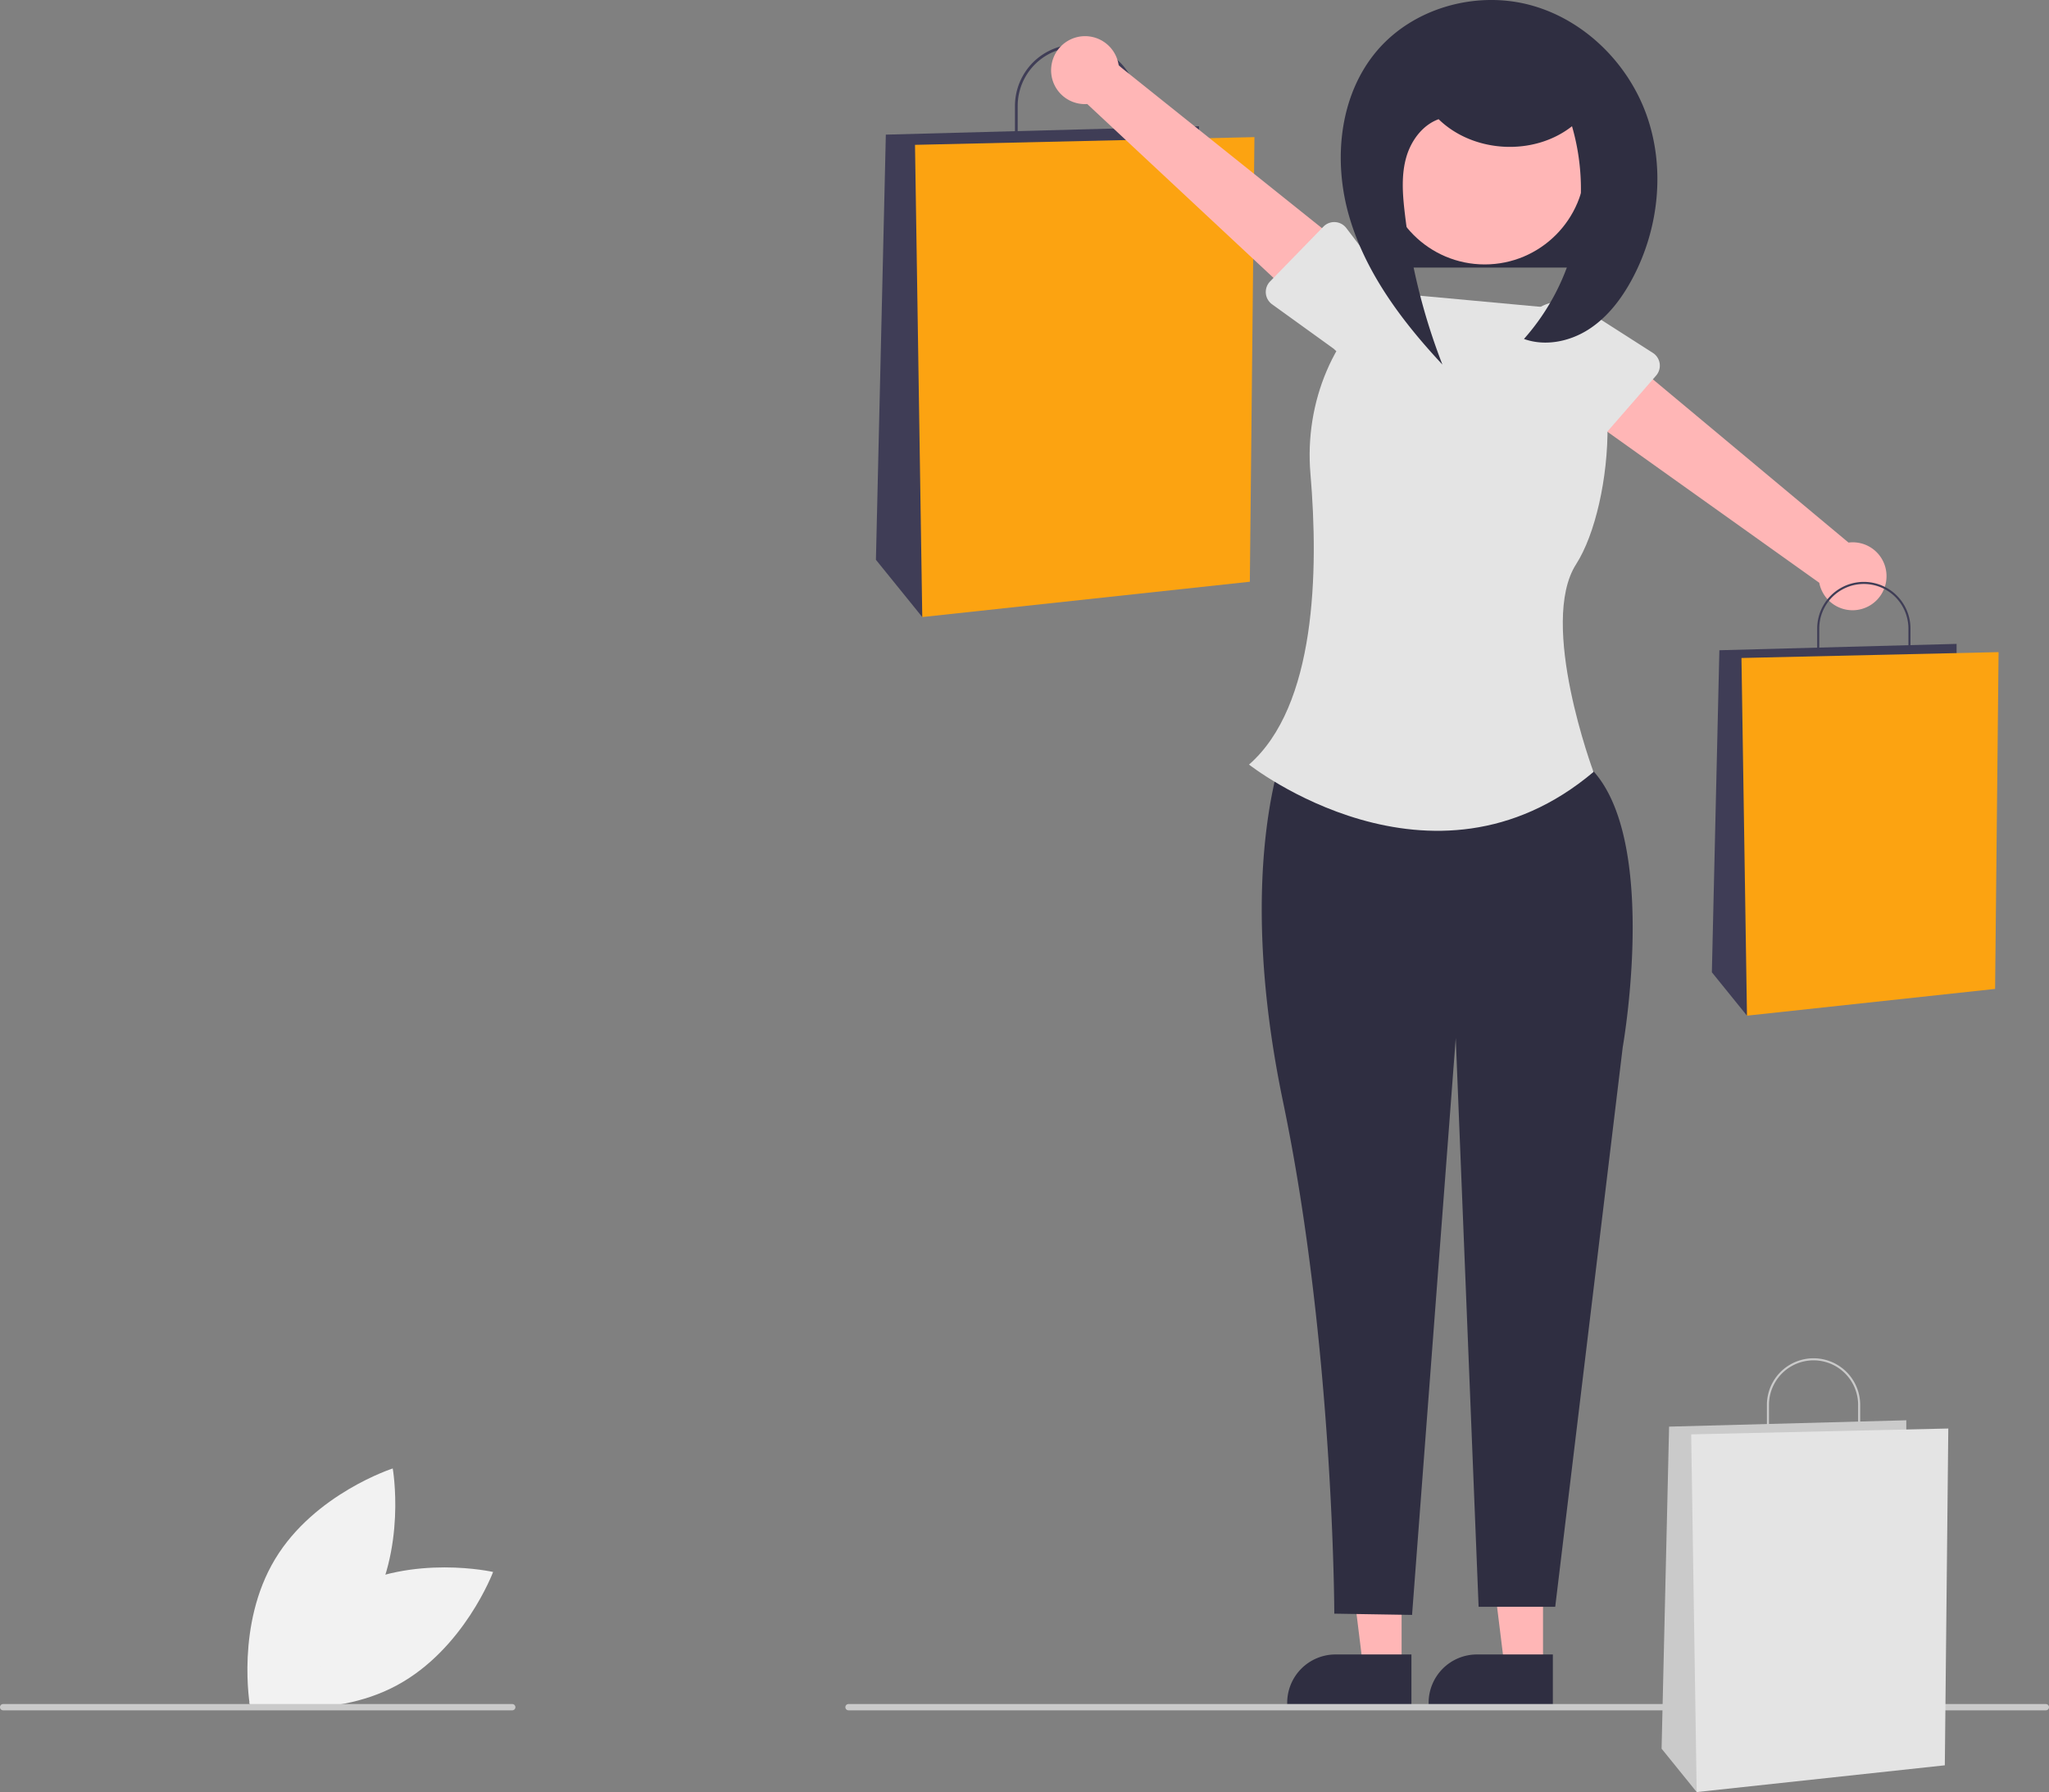 <svg xmlns="http://www.w3.org/2000/svg" data-name="Layer 1" width="652" height="570.125"><rect width="100%" height="100%" fill="#808080" stroke="none"/><path d="M109.955 505.868c-21.42 11.55-30.614 36.063-30.614 36.063s25.533 5.787 46.953-5.763 30.615-36.063 30.615-36.063-25.534-5.787-46.954 5.763z" fill="#f2f2f2"/><path d="M117.002 513.807c-12.545 20.852-37.464 28.883-37.464 28.883s-4.578-25.777 7.967-46.63 37.464-28.883 37.464-28.883 4.579 25.777-7.967 46.63z" fill="#f2f2f2"/><path fill="#2f2e41" d="M437.445 40.125h76v45h-76z"/><path d="M362.152 47.381h-39.184V33.717a19.592 19.592 0 0139.184 0zm-38.317-.867h37.45V33.717a18.725 18.725 0 00-37.45 0z" fill="#3f3d56"/><path fill="#3f3d56" d="M381.527 45.502v-5.34l-99.65 2.67-3.154 135.26 14.748 18.218 88.056-150.808z"/><path fill="#fca311" d="M399.167 43.622L291.158 46.08l2.313 150.23 104.234-11.235 1.462-141.453z"/><path fill="#ffb6b6" d="M490.997 530.355h-12.26l-5.832-47.288h18.094l-.002 47.288z"/><path d="M494.123 542.24l-39.53-.002v-.5a15.387 15.387 0 0115.386-15.387h.001l24.144.001z" fill="#2f2e41"/><path fill="#ffb6b6" d="M445.997 530.355h-12.26l-5.832-47.288h18.094l-.002 47.288z"/><path d="M449.123 542.24l-39.53-.002v-.5a15.387 15.387 0 0115.386-15.387h.001l24.144.001zm-39.131-307.98s-17.912 38.574-1.73 116.22 16.317 162.888 16.317 162.888l24.743.403 13.9-183.52 7.278 180.93h24.378l21.485-178.07s14.137-79.513-17.39-93.75z" fill="#2f2e41"/><path d="M495.733 98.125l-54.178-4.994c-16.99 12.384-26.525 34.625-24.568 57.574 2.654 31.114 1.756 73.934-19.542 92.536 0 0 58.05 45.816 109.615 2.35 0 0-17.633-47.238-5.527-66.102s16.474-71.864-5.8-81.364z" fill="#e4e4e4"/><path d="M334.527 21.242a10.743 10.743 0 0011.44 11.852L417.5 99.852l12.82-19.53-74.345-59.48a10.8 10.8 0 00-21.448.4z" fill="#ffb6b6"/><path d="M404.142 89.54l16.97-17.433a4.817 4.817 0 017.28.438l14.713 19.283a13.377 13.377 0 01-18.72 19.116l-19.61-14.139a4.817 4.817 0 01-.633-7.266z" fill="#e4e4e4"/><path d="M600.284 183.812a10.743 10.743 0 00-12.08-11.199l-75.132-62.68-11.716 20.212 77.536 55.257a10.8 10.8 0 0021.392-1.59z" fill="#ffb6b6"/><path d="M526.982 119.488l-15.975 18.347a4.817 4.817 0 01-7.294-.032l-15.76-18.436a13.377 13.377 0 0117.628-20.126l20.365 13.027a4.817 4.817 0 011.036 7.22z" fill="#e4e4e4"/><path d="M607.918 210.316h-29.681v-10.35a14.84 14.84 0 0129.681 0zm-29.024-.657h28.367v-9.693a14.183 14.183 0 00-28.367 0z" fill="#3f3d56"/><path fill="#3f3d56" d="M622.594 208.892v-4.045l-75.482 2.023-2.389 102.455 11.171 13.8 66.7-114.233z"/><path fill="#fca311" d="M635.956 207.468l-81.814 1.862 1.752 113.795 78.955-8.51 1.107-107.147z"/><circle cx="472.445" cy="52.125" r="32" fill="#ffb6b6"/><path d="M457.712 37.863c11.07 10.849 30.334 11.889 42.507 2.295a71.784 71.784 0 01-15.288 67.676c6.772 2.446 14.567.837 20.62-3.063s10.535-9.854 13.918-16.21c8.373-15.735 10.47-34.948 4.546-51.759s-20.117-30.75-37.36-35.264-37.013 1.062-48.534 14.663c-12.046 14.222-13.998 35.061-8.719 52.936s16.858 33.226 29.58 46.848a195.465 195.465 0 01-12.056-48.902c-.647-5.737-1.025-11.651.595-17.192s5.61-10.704 11.17-12.26" fill="#2f2e41"/><path d="M651 544.125H270a1 1 0 010-2h381a1 1 0 010 2zm-488 0H1a1 1 0 010-2h162a1 1 0 010 2zm428.918-86.809h-29.681v-10.35a14.84 14.84 0 0129.681 0zm-29.024-.657h28.367v-9.693a14.183 14.183 0 00-28.367 0z" fill="#cacaca"/><path fill="#cacaca" d="M606.594 455.892v-4.045l-75.482 2.023-2.389 102.455 11.171 13.8 66.7-114.233z"/><path fill="#e4e4e4" d="M619.956 454.468l-81.814 1.862 1.752 113.795 78.955-8.51 1.107-107.147z"/></svg>